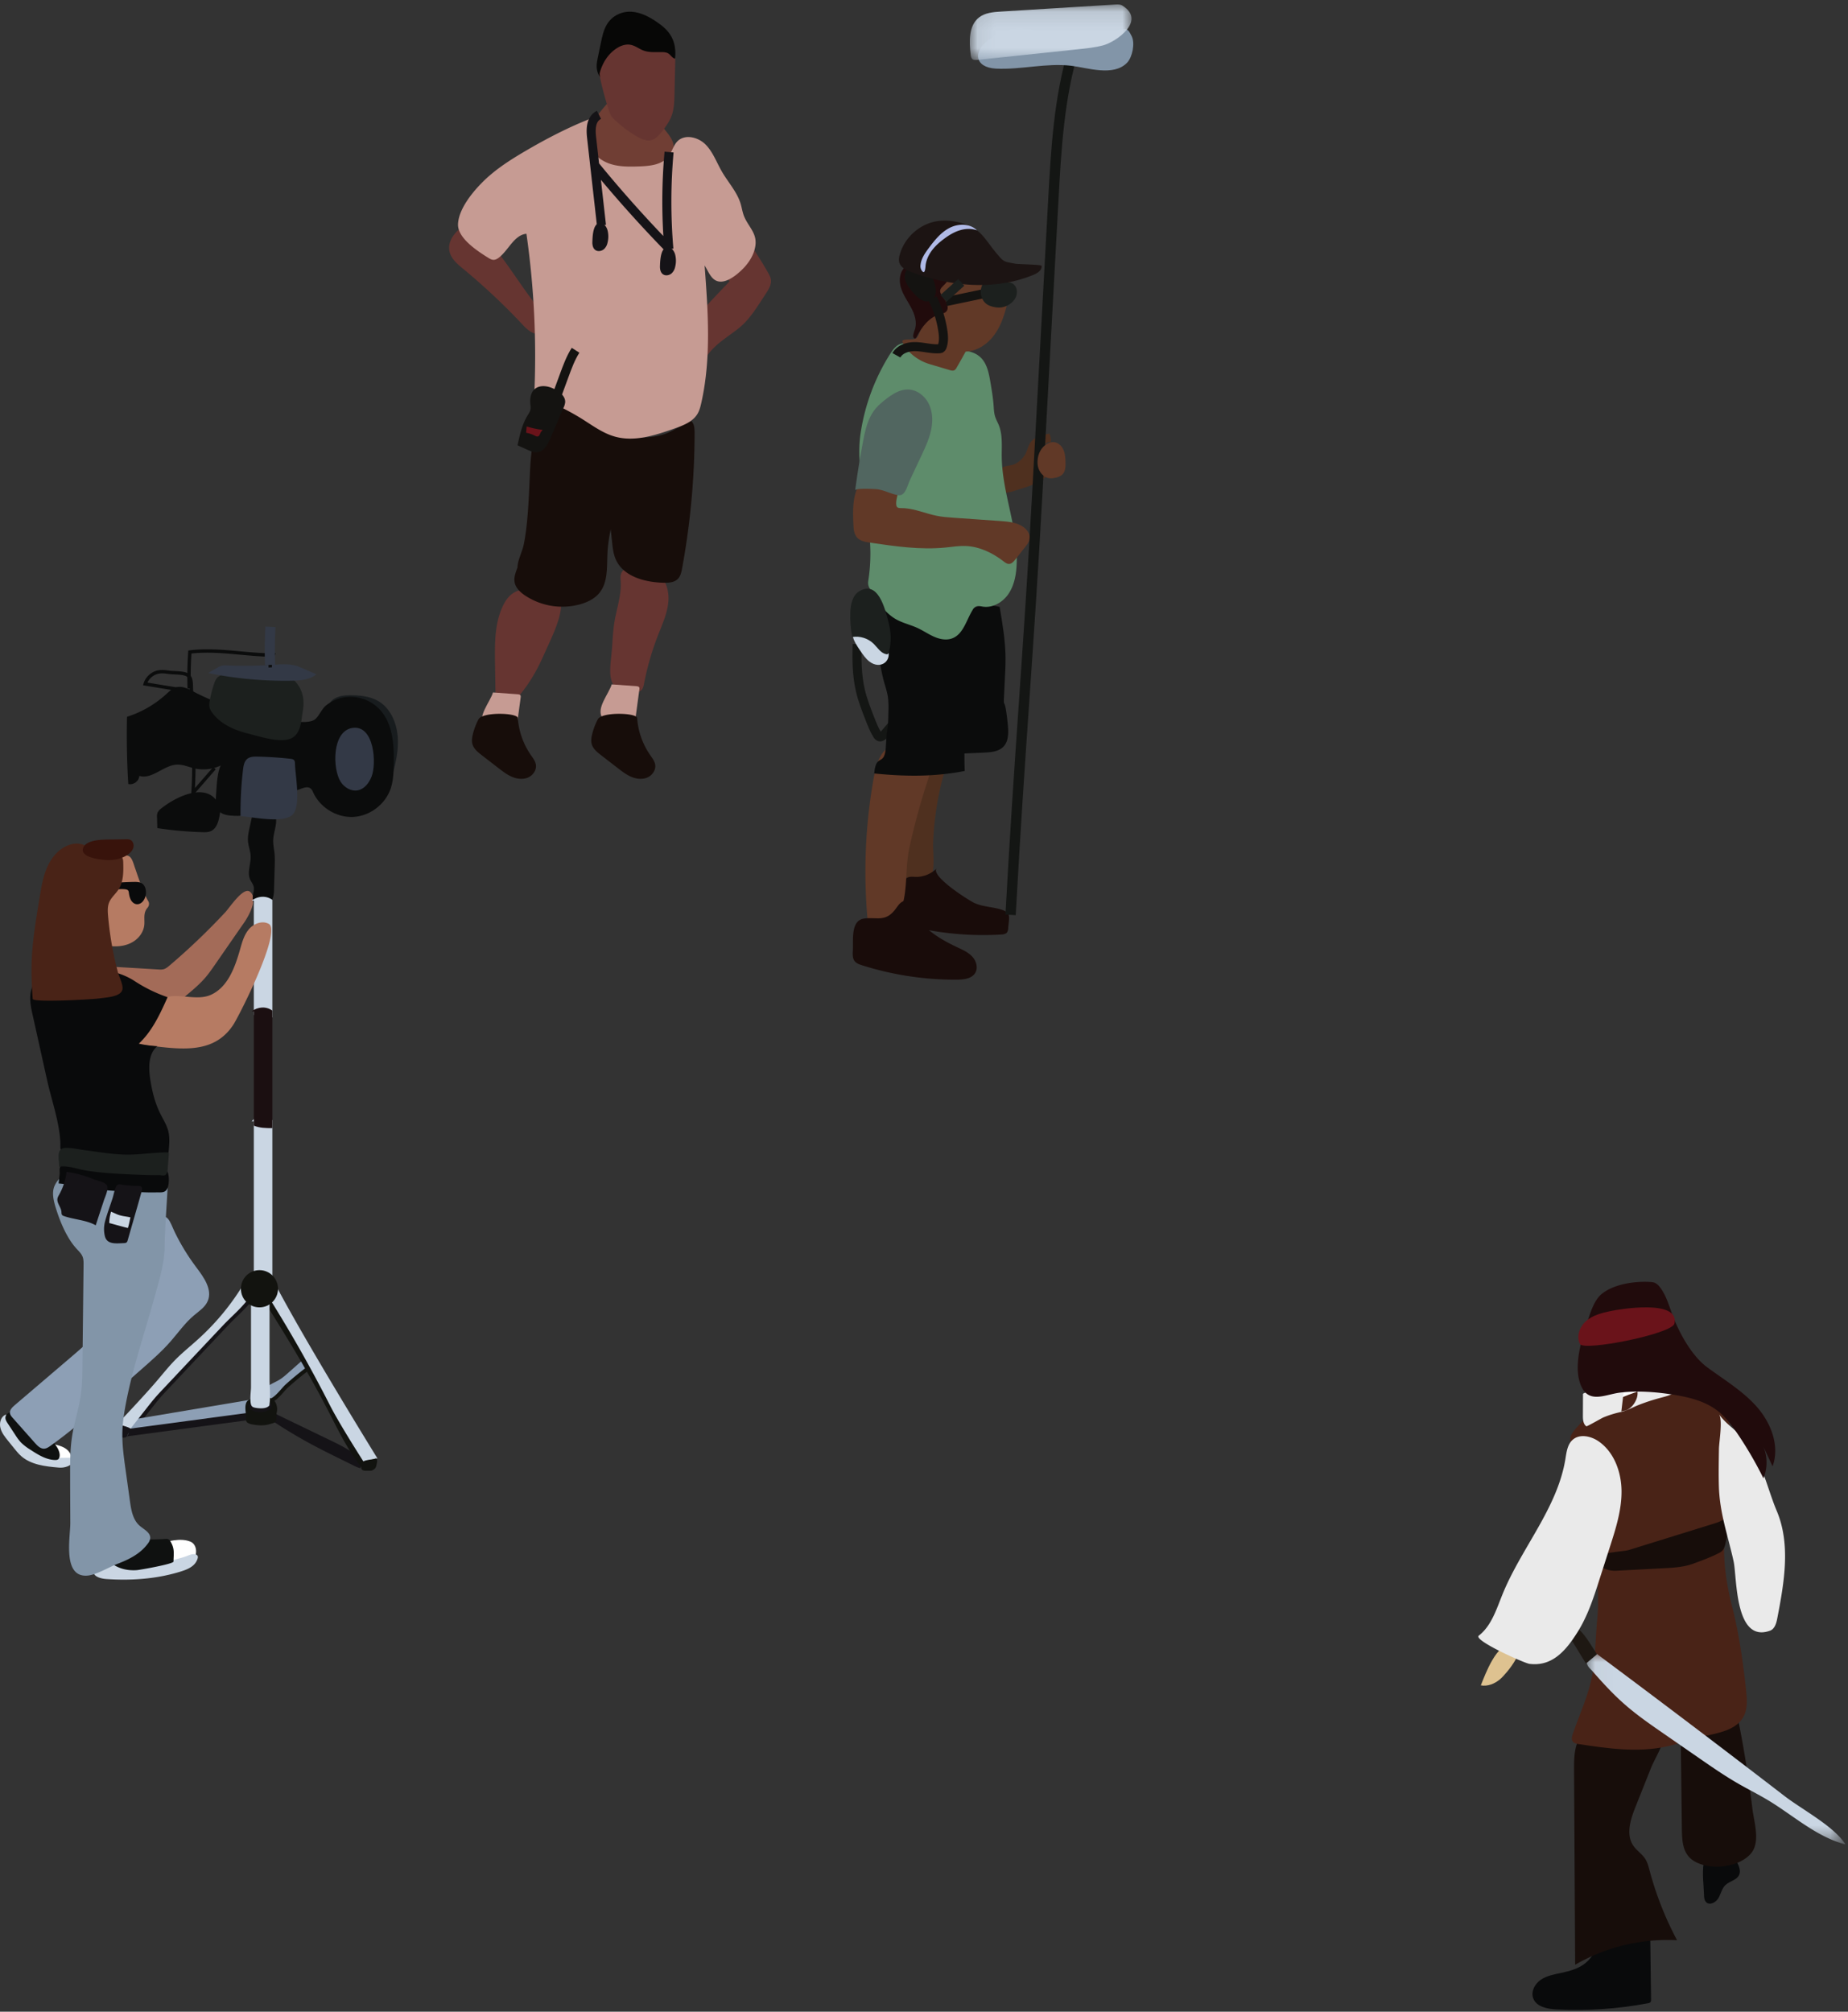 <svg xmlns="http://www.w3.org/2000/svg" xmlns:xlink="http://www.w3.org/1999/xlink" width="102" height="111" viewBox="0 0 102 111">
    <rect x="0" y="0" width="102" height="111" fill="#333333" stroke="none"/>
    <defs>
        <path id="a" d="M.076.095h8.925v3.067H.076z"/>
        <path id="c" d="M.026.022h14.299v10.533H.025z"/>
    </defs>
    <g fill="none" fill-rule="evenodd">
        <path fill="#A36B58" d="M9.361 53.272c-.105.088-.215.18-.349.211a.88.88 0 0 1-.254.01l-2.538-.151c.693 1.114 1.877 1.808 3.014 2.459l1.046-.875c.379-.317.76-.636 1.079-1.014.176-.208.333-.434.489-.658.54-.781 1.082-1.562 1.623-2.342.24-.346.811-1.327.322-1.711-.36-.283-1.117.876-1.36 1.137a36.835 36.835 0 0 1-3.072 2.934"/>
        <path fill="#151317" d="M10.045 75.83l-.795.844c-.123.13-.246.261-.365.396-.174.2-.337.406-.5.614l-.9 1.144c-.065.082-.76-.223-.76-.223s1.295-1.35 2.136-2.324c.366-.422.71-.863 1.104-1.262.394-.398.835-.75 1.252-1.128a13.519 13.519 0 0 0 2.438-2.925c.054-.087.334.369.344.41.056.237-.03.318-.164.479-.363.437-.833.842-1.23 1.26-.855.904-1.707 1.81-2.56 2.715"/>
        <path fill="#12130F" d="M17.069 75.593c.027-.02.057-.045.063-.08.009-.05-.038-.091-.08-.12l-.234-.165-.77.68c-.154.136-.31.274-.484.382-.153.094-.318.165-.474.253-.178.1-.343.224-.49.366-.03.03-.062.064-.07.106-.011.056.021.111.057.156a.533.533 0 0 0 .29.192c.329.072.78-.59 1.008-.796.38-.342.775-.667 1.184-.974"/>
        <path fill="#8D9FB5" d="M16.934 75.43c.028-.02.058-.045.064-.08.008-.05-.039-.091-.08-.12l-.235-.165-.769.68c-.154.136-.31.274-.485.382-.153.094-.318.164-.474.253-.178.1-.343.224-.489.366-.03.03-.062.064-.07.106-.012.056.02.111.057.156a.533.533 0 0 0 .29.191c.328.072.78-.589 1.008-.795.38-.342.774-.667 1.183-.974"/>
        <path fill="#151317" d="M19.46 80.836l-.678-.334c-.464-.229-.928-.458-1.386-.7a27.5 27.5 0 0 1-2.584-1.551l.2-.333 3.15 1.52c.472.227.946.457 1.371.763.26.188.505.485.357.814-.15-.037-.29-.11-.43-.179M13.855 78.338l-7.117.954.342-.45 6.913-1.233z"/>
        <path fill="#8D9FB5" d="M13.855 77.934l-6.775.908-.126-.454 7.04-1.183z"/>
        <path fill="#12130F" d="M13.585 78.388c.004.016.008.03.015.043.061.121.28.16.398.178.295.049.606.06.894-.03.082-.025.256-.061.313-.13.09-.109.042-.37.07-.51a.806.806 0 0 0-.063-.544c-.165-.32-.629-.364-.95-.326-.193.022-.573.136-.657.301-.107.211-.045.518-.025.742.007.076-.012.194.005.276"/>
        <path fill="#181C1E" d="M21.631 42.863c.204-.713.376-1.453.322-2.196-.054-.743-.366-1.498-.951-1.904-.482-.334-1.083-.398-1.658-.402-.467-.004-1.033.096-1.204.56a.466.466 0 0 0-.031.212c.032.284.359.387.619.456.279.073.555.182.777.377.398.35.557.915.697 1.445.11.42.221.846.23 1.282.005.25-.023.503.014.75.2 1.31 1.027-.028 1.185-.58"/>
        <path fill="#0B0C0C" d="M18.922 38.49a2.234 2.234 0 0 1 2.023.643c.75.79.813 1.996.787 3.087-.01.43-.029.866-.163 1.274-.288.873-1.139 1.528-2.053 1.581-.915.053-1.835-.5-2.221-1.334-.038-.082-.074-.17-.143-.229-.188-.159-.465-.011-.699.069-.252.086-.524.083-.79.079l-2.07-.032c-.06-.001-.126-.004-.171-.045-.038-.034-.052-.088-.06-.14-.04-.271.029-.548.017-.824-.012-.275-.148-.583-.415-.646-.237-.057-.466.1-.681.216a2.244 2.244 0 0 1-1.553.208c-.318-.074-.627-.219-.954-.208-.741.025-1.377.837-2.088.622-.012.289-.33.522-.608.446a44.575 44.575 0 0 1-.07-3.706 5.825 5.825 0 0 0 2.14-1.228c.183-.165.368-.35.609-.406.311-.072.624.09.908.238a14.551 14.551 0 0 0 4.546 1.472c.522.079 1.692.38 2.145.084.234-.153.39-.59.639-.786.27-.214.588-.367.925-.435"/>
        <path fill="#333946" d="M20.506 42.859c-.137.341-.388.672-.747.747-.366.077-.746-.147-.951-.46-.464-.71-.497-2.832.664-2.984 1.19-.155 1.322 1.978 1.034 2.697"/>
        <path fill="#1C201E" d="M15.827 37.223c-.53-.328-1.196-.302-1.818-.265-.568.034-1.144.07-1.684.251a.792.792 0 0 0-.34.191.84.84 0 0 0-.158.304c-.108.31-.191.627-.248.95a.947.947 0 0 0-.008.4.84.84 0 0 0 .152.285c.485.647 1.253.959 2.012 1.149.612.153 1.756.534 2.352.246.53-.257.54-.991.626-1.496.142-.843-.106-1.532-.886-2.015"/>
        <path fill="#333946" d="M17.468 37.206c-.379.309-.904.347-1.392.355a21.272 21.272 0 0 1-4.59-.425l.518-.297c.07-.04.142-.081.22-.104.111-.032.229-.024.344-.018.931.05 1.863.008 2.792-.052.347-.022.638-.02.991.07.123.031 1.11.477 1.117.47"/>
        <path fill="#0B0C0C" d="M12.11 42.423c-.113.36-.139.74-.163 1.117l-.03.447c-.016.241-.026.503.111.701.188.273.566.313.896.327.272.012.584.008.762-.198.102-.118.137-.279.164-.432.069-.391.113-.787.13-1.184.02-.4.005-.824-.206-1.163-.578-.925-1.406-.444-1.665.385M10.539 44.021l1.37-1.576-.14-.122-1.009 1.16c.03-.554.04-1.114.028-1.669l-.186.004c.014.641 0 1.289-.044 1.927l-.02.276z"/>
        <path fill="#0B0C0C" d="M8.901 44.608a.623.623 0 0 0-.207.24.645.645 0 0 0-.027.255l.016.59c.822.125 1.65.2 2.481.224.165.005.336.007.485-.063.317-.147.416-.543.478-.888.028-.156.055-.322-.003-.47-.579-1.472-2.43-.53-3.223.112M10.351 37.997l.186-.007c-.022-.64-.012-1.29.03-1.93.89-.1 1.803-.016 2.686.065.545.05 1.107.102 1.665.111a1.376 1.376 0 0 0-.093.597l.186-.013a1.205 1.205 0 0 1 .133-.632l.072-.137h-.154c-.596-.002-1.204-.058-1.793-.112-.918-.084-1.868-.172-2.8-.055l-.076.01-.005.076c-.048.672-.06 1.354-.037 2.027"/>
        <path fill="#333946" d="M14.626 36.697l.557-.019a25.075 25.075 0 0 1 .02-2.076l-.557-.029a25.56 25.56 0 0 0-.02 2.124"/>
        <path fill="#0B0C0C" d="M9.332 37.191c-.19-.026-.386-.054-.57-.02a.872.872 0 0 0-.622.493l2.332.383-.005-.151c-.004-.217-.01-.44-.147-.555-.122-.102-.461-.118-.71-.13a3.366 3.366 0 0 1-.278-.02zm-1.438.622l.03-.102c.109-.363.432-.654.804-.723.215-.04.435-.009.63.018.067.01.16.014.262.019.304.015.65.03.82.173.202.169.208.448.213.694.002.091.004.177.015.253l.019.127-2.793-.459z"/>
        <path fill="#151317" d="M13.727 77.584c0-.185.283-.334.633-.334.35 0 .633.15.633.334 0 .184-.284.334-.633.334-.35 0-.633-.15-.633-.334"/>
        <path fill="#0B0C0C" d="M15.078 46.421c.003.23.053.458.075.687.022.232.015.465.008.697l-.036 1.251a1.944 1.944 0 0 1-.044.427.995.995 0 0 1-.867.728.984.984 0 0 1-.258-.785c.02-.163.081-.327.049-.488-.03-.153-.14-.277-.202-.42-.172-.401.053-.857.031-1.292-.013-.268-.12-.524-.145-.79-.025-.272.036-.543.096-.808.158-.69.25-1.648 1.156-.97.595.443.125 1.16.137 1.763"/>
        <path fill="#333946" d="M16.28 42.137c0-.066-.004-.14-.047-.191-.048-.057-.13-.07-.203-.078a20.429 20.429 0 0 0-1.82-.12c-.196-.004-.411.001-.563.126-.165.136-.205.369-.231.58-.103.855-.15 1.717-.14 2.577.64.042 2.325.417 2.855-.064.508-.462.162-2.2.15-2.83"/>
        <path fill="#CAD6E3" d="M15.033 49.654v6.484c-.352 0-.7-.002-1.023-.14V49.7c-.039 0-.078-.004-.117-.008.342-.253.797-.291 1.14-.038M15.033 61.81v9.3c-.352 0-.7-.003-1.023-.2v-9.035a.854.854 0 0 1-.117-.01c.342-.365.797-.419 1.14-.055"/>
        <path fill="#1B0F11" d="M15.033 55.765v6.483c-.352 0-.7-.002-1.023-.14V55.81c-.039 0-.078-.004-.117-.008.342-.253.797-.291 1.14-.037"/>
        <path fill="#12130F" d="M20.278 80.393c-2.002-3.015-3.882-6.358-5.545-9.574-.251-.043-.508-.035-.74.07 1.45 2.233 2.956 4.677 4.17 7.047.558 1.09 1.098 2.206 1.885 3.144.137-.25.093-.437.23-.687"/>
        <path fill="#CAD6E3" d="M20.832 80.47s-4.129-6.675-5.754-9.836c-.245-.042-.544.017-.77.12a76.627 76.627 0 0 1 3.906 6.793c.546 1.072 1.843 3.09 1.843 3.09l.775-.167zM9.766 75.83l-.795.844c-.123.13-.246.261-.365.396-.174.2-.337.406-.5.614l-.9 1.144c-.065.082-.135.391-.237.428-.078.03-.524-.65-.524-.65s1.296-1.352 2.138-2.325c.365-.422.709-.863 1.103-1.262.394-.398.835-.75 1.252-1.128a13.533 13.533 0 0 0 2.439-2.925c.053-.087.333.369.343.41.057.237-.03.318-.164.479-.363.437-.833.842-1.23 1.26-.854.904-1.707 1.81-2.56 2.715"/>
        <path fill="#12130F" d="M20.78 80.834a.38.38 0 0 1-.08.19.425.425 0 0 1-.077.062.388.388 0 0 1-.095.053.384.384 0 0 1-.117.012h-.21c-.077 0-.163-.003-.216-.058-.053-.054-.056-.141-.035-.214.022-.072.063-.137.09-.208.005-.013.01-.026.02-.035a.076.076 0 0 1 .022-.013c.172-.074.36-.081.542-.117.101-.02.142-.066.18.025.03.075-.008.226-.023.303"/>
        <path fill="#CAD6E3" d="M14.877 71.518v4.601c0 .429.06.906 0 1.332-.014.097.013.095-.078.162-.176.13-.539.102-.736.058a.34.34 0 0 1-.136-.056c-.185-.141-.072-.862-.072-1.058v-1.833-3.164c-.04 0-.078-.003-.117-.006.342-.239.797-.274 1.14-.036"/>
        <path fill="#151317" d="M6.476 67.014c-.04.002-.088.007-.11.042a.125.125 0 0 0-.012.063l-.018.702c-.004.162-.008.326.028.485a.667.667 0 0 0 .246.406c.155.11.359.121.55.12.079 0 .16-.002.233-.034.11-.048.181-.156.229-.266.102-.234.122-.49.121-.743 0-.19.028-.456-.045-.638-.076-.19-.226-.176-.408-.17l-.814.033"/>
        <path fill="#12130F" d="M13.297 71.11c0-.567.458-1.027 1.023-1.027.566 0 1.024.46 1.024 1.027 0 .568-.458 1.027-1.024 1.027-.565 0-1.023-.46-1.023-1.027"/>
        <path fill="#151317" d="M6.5 78.58c-.01-.003-.021-.006-.03-.003-.013.004-.02.017-.025.028-.08.175-.142.358-.184.546.149.09.317.15.49.17.083.01.175.01.236-.046a.29.29 0 0 0 .067-.11c.065-.163.29-.235.152-.337-.142-.106-.54-.19-.706-.247"/>
        <path fill="#CAD6E3" d="M1.584 79.535C1.115 79.132.817 78.567.4 78.11c-.018-.02-.037-.04-.063-.046-.03-.007-.062.008-.088.024-.226.142-.292.457-.223.715.068.259.24.475.408.683l.342.424c.121.15.242.3.386.428.554.491 1.346.577 2.083.64.678.059 1.225-.525.352-.736-.74-.179-1.394-.175-2.013-.707"/>
        <path fill="#FFF" d="M3.236 80.441l.708-.008c-.017-.222-.173-.414-.363-.53-.19-.115-.41-.167-.625-.217a.544.544 0 0 0 .19.75"/>
        <path fill="#0F1110" d="M3.291 80.353c-.01.064-.031.13-.083.169-.047.034-.11.038-.168.037-.496-.012-.94-.292-1.356-.563a2.874 2.874 0 0 1-.53-.407 2.885 2.885 0 0 1-.307-.41l-.428-.65c-.062-.095-.127-.199-.12-.312.009-.163.165-.282.324-.317.417-.09.797.242 1.095.548.426.437 1.644 1.234 1.573 1.905"/>
        <path fill="#8D9FB5" d="M10.827 69.917c.418.554.913 1.238.637 1.875-.149.343-.484.556-.769.796-.485.41-.853.94-1.271 1.418-.486.557-1.044 1.045-1.598 1.532l-1.95 1.71c-1.003.88-2.008 1.76-3.095 2.532-.103.073-.214.148-.34.155-.204.01-.37-.156-.506-.309L.698 78.232c-.064-.072-.131-.15-.148-.245-.031-.18.12-.333.259-.45l3.113-2.657c.435-.371.872-.743 1.263-1.162.646-.693 1.158-1.5 1.62-2.33.35-.63.674-1.276.97-1.933.258-.573.444-1.646.875-2.089.589-.606.745.103.993.614.33.682.728 1.332 1.184 1.937"/>
        <path fill="#FFF" d="M10.511 85.064c.369.153.401.712.15 1.023-.25.31-.665.428-1.056.506-1.098.22-2.23.267-3.342.14-.165-.018-.335-.043-.478-.128-.144-.084-.255-.245-.233-.41.037-.282.385-.382.665-.42.845-.116 1.66-.278 2.469-.553.528-.18 1.282-.383 1.825-.158"/>
        <path fill="#CAD6E3" d="M10.724 86.314c-.189.203-.47.311-.74.396-1.31.41-2.725.513-4.11.417-.314-.021-.714-.133-.717-.41-.002-.152.135-.283.293-.342.158-.058.335-.06.506-.06.575 0 1.15.05 1.725.033a4.89 4.89 0 0 0 .85-.09c.278-.056.55-.043.822-.118l.544-.152c.139-.038.278-.077.413-.129.148-.057.304-.13.46-.098.058.012.117.043.14.098.019.045.01.096-.005.142a.804.804 0 0 1-.18.313"/>
        <path fill="#0F1110" d="M9.096 84.914c.066-.006.136-.012.197.019.078.04.127.131.17.218.183.362.117.625.113 1.012 0 .132-1.834.458-2.025.473-.51.037-1.046-.076-1.458-.432-.033-.028-.069-.072-.054-.116a.111.111 0 0 1 .037-.047c.4-.347.822-.838 1.317-.984.526-.154 1.163-.093 1.703-.143"/>
        <path fill="#8295A8" d="M4.24 68.918c.121.13.253.257.318.423.057.146.056.308.054.466l-.062 5.52c-.006.56-.013 1.12-.094 1.673-.108.737-.347 1.45-.467 2.184-.123.753-.12 1.52-.118 2.283 0 .855.007 1.71.01 2.564.003.777-.454 3.037.96 2.905.486-.045 1.193-.475 1.662-.655.627-.24 1.243-.549 1.652-1.103a.604.604 0 0 0 .136-.3c.023-.316-.346-.486-.584-.693-.375-.326-.467-.864-.535-1.357L6.93 81.09c-.097-.692-.194-1.388-.175-2.087.014-.52.093-1.035.19-1.546.375-1.975 1.03-3.88 1.565-5.813.257-.929.567-1.901.579-2.863.014-1.081.108-2.168.162-3.249-.924.08-1.86.02-2.768-.176-.382-.083-.764-.19-1.155-.209-.34-.016-.69.033-1.014-.072-.198-.064-.378-.184-.584-.216-.356-.054-.687.398-.768.717-.097.38.038.829.154 1.189.233.727.596 1.586 1.124 2.153"/>
        <path fill="#B67B63" d="M14.451 50.896a.699.699 0 0 1 .38.078c.743.398-1.615 5.046-1.945 5.555-1.142 1.765-3.146 1.327-5.08 1.114-.158-.017-.362-.086-.356-.247.004-.073.055-.134.103-.19.422-.49.843-1.76 1.36-2.068.75-.446 1.872.135 2.722-.244.946-.422 1.34-1.534 1.623-2.534.11-.39.225-.793.49-1.098.177-.203.441-.348.703-.366"/>
        <path fill="#090A0B" d="M7.435 54.136c.566.37 1.177.668 1.815.887-.414.923-.847 1.873-1.587 2.561a5.52 5.52 0 0 0 1.021.141c-.49.406-.491 1.151-.398 1.782.099.665.257 1.329.556 1.93.159.32.357.625.445.97.09.357.057.732.023 1.098-.008.09-.019.186-.074.257a.459.459 0 0 1-.202.128 5.483 5.483 0 0 1-1.07.307c-1.209.216-2.443.013-3.612-.315-.24-.068-.643-.114-.845-.26-.233-.169-.16-.307-.177-.614-.065-1.153-.48-2.286-.73-3.409l-.79-3.558c-.076-.34-.152-.683-.142-1.031.01-.348.117-.706.36-.954.313-.318.786-.401 1.228-.45 1.442-.161 2.927-.287 4.179.53"/>
        <path fill="#B67B63" d="M8.182 49.722c.074.12.047.269-.046.375a.644.644 0 0 0-.122.21c-.082.232-.024.49-.05.735-.04.382-.292.724-.62.923-.327.2-.721.268-1.104.249a.352.352 0 0 1-.173-.041c-.06-.038-.093-.106-.123-.17-.32-.692-.622-1.424-.59-2.185.014-.335.094-.665.192-.986.096-.314.214-.627.412-.888.199-.261.601-.64.929-.725.38-.097.458.386.576.703.057.152.43 1.328.72 1.8"/>
        <path fill="#090A0B" d="M8.024 49.464c-.048.17-.148.323-.295.392a.382.382 0 0 1-.122.036c-.174.02-.334-.116-.403-.277-.19-.441.069-.555-.522-.557-.11 0-1.13.1-1.145.072a.381.381 0 0 1-.002-.328 15.846 15.846 0 0 1 1.883-.14c.272-.003.477.034.587.294a.796.796 0 0 1 .019.508M3.236 65.298c.518.043 1.01.158 1.515.241.95.157 1.94.198 2.923.237.303.013.606.025.91.017.31-.008.523.048.653-.218.096-.199.1-.572.052-.784-.077-.337-.197-.254-.551-.235-.632.034-1.262.115-1.897.104-.732-.014-1.441-.147-2.156-.244-.242-.033-1.215-.223-1.34-.071-.088.108-.042.322-.054.443l-.055.51"/>
        <path fill="#1C201E" d="M3.265 64.346v.035c.448-.096 1.04.136 1.489.207.996.157 2.034.197 3.064.237.317.012.635.024.953.016.142-.003.315.08.414-.066a.55.55 0 0 0 .069-.268l.065-.802c.003-.037.003-.08-.025-.103-.02-.017-.05-.018-.076-.018-.757.003-1.51.137-2.273.124-.767-.014-1.51-.147-2.26-.244-.341-.044-.687-.13-1.032-.127-.57.004-.395.546-.388 1.009"/>
        <path fill="#151317" d="M6.839 68.592c.05-.002.105-.006.144-.038.038-.03.054-.081.067-.129l.46-1.599c.088-.305.176-.61.259-.916.025-.093.102-.287.064-.381-.05-.126-.238-.083-.377-.092a12.163 12.163 0 0 1-.635-.056c-.189-.021-.307-.095-.398.068-.107.193-.146.472-.215.683-.134.412-.29.822-.403 1.24a1.662 1.662 0 0 0-.014.846c.125.465.624.39 1.048.374"/>
        <path fill="#CAD6E3" d="M6.462 67.003c-.11-.05-.221-.098-.332-.147a2.231 2.231 0 0 0-.098.63c0-.008.946.263 1.028.27a2.82 2.82 0 0 0 .074-.282l.065-.303c-.25-.06-.491-.063-.737-.168"/>
        <path fill="#151317" d="M5.732 66.244c-.15.455-.3.91-.448 1.365-.533-.298-1.176-.308-1.753-.51a.22.22 0 0 1-.103-.06c-.038-.048-.032-.116-.037-.177-.022-.262-.273-.489-.216-.745.015-.07.053-.134.089-.197a3.36 3.36 0 0 0 .409-1.259 5.847 5.847 0 0 1 1.478.402c.18.075.627.155.74.326.13.197-.094.658-.16.855"/>
        <path fill="#492317" d="M5.965 50.534c-.021-.247-.036-.504.056-.734.112-.279.363-.475.525-.728.274-.428.27-.973.256-1.482-.003-.105-.01-.22-.08-.297a.374.374 0 0 0-.187-.098c-.382-.101-.802-.01-1.171-.152-.293-.11-.522-.356-.82-.451a1.14 1.14 0 0 0-.667.011c-.558.166-.986.639-1.236 1.167s-.349 1.113-.444 1.69l-.032.194c-.2 1.209-.401 2.422-.425 3.647-.011.605.02 1.21.066 1.814.017.218 3.349.024 3.669-.024.386-.058 1.273-.079 1.289-.556.009-.262-.19-.639-.258-.897a18.06 18.06 0 0 1-.541-3.104"/>
        <path fill="#38130B" d="M6.08 46.322l.876-.014a.572.572 0 0 1 .224.026c.159.065.226.27.181.435-.045.166-.175.296-.317.392-.319.217-.713.305-1.098.295-.338-.01-1.507-.123-1.367-.635.14-.509 1.116-.493 1.502-.499"/>
        <path fill="#663531" d="M33.792 35.606c.028-.451.056-.903.132-1.349.124-.714.374-1.418.337-2.143-.01-.174-.033-.359.045-.515.149-.298.558-.32.89-.299.297.019.602.04.871.167.597.278.868 1.011.827 1.67-.04.66-.325 1.276-.566 1.892a15.392 15.392 0 0 0-.782 2.699c-.024.122-.05.251-.134.341-.104.11-.27.133-.42.138-1.73.053-1.278-1.321-1.2-2.601"/>
        <path fill="#C69B93" d="M33.762 37.763l1.37.099c.054.004.117.012.146.058.022.035.018.08.012.122l-.22 1.631c-.046.341-1.607.23-1.818-.06-.376-.516.36-1.337.51-1.85"/>
        <path fill="#170D0A" d="M32.996 39.69c-.138.261-.244.54-.313.826-.043.178-.072.365-.023.541.072.262.3.446.514.611l.932.72c.236.182.475.366.749.48.274.114.593.152.867.037.274-.115.483-.408.442-.703-.029-.204-.163-.374-.28-.543a4.092 4.092 0 0 1-.717-2.04c-.02-.29-1.946-.354-2.171.071"/>
        <path fill="#663531" d="M27.323 36.695l.026 1.544c0 .074.005.156.056.21.044.046.11.06.172.07l.527.095a.57.57 0 0 0 .271.004.55.55 0 0 0 .232-.18c.606-.693 1.06-1.502 1.428-2.342.324-.743.884-1.808.931-2.623.03-.507-.323-.515-.782-.67-.326-.112-.666-.234-1.011-.264-.665-.057-1.091.25-1.387.837-.51 1.016-.476 2.213-.463 3.319"/>
        <path fill="#070706" d="M32.933 3.644c0-.16.032-.317.064-.472l.163-.784c.074-.359.152-.727.33-1.028.297-.505.839-.74 1.35-.713.512.026.999.278 1.443.586.299.207.592.45.78.798.307.567.27 1.353-.035 1.922-.306.568-.845.919-1.401.998-.72.102-2.694-.025-2.694-1.307"/>
        <path fill="#703E34" d="M33.863 5.323l.017-.02a3.92 3.92 0 0 0 1.763.249c.063-.006.129-.013.188.01.137.055.164.233.184.38.121.89 1.171 1.47 1.165 2.152-.006.766-1.001 1.43-1.643 1.587-1.038.253-3.02-.163-3.297-1.394-.22-.977 1.016-2.278 1.623-2.964"/>
        <path fill="#663531" d="M37.485 19.125c-.083.193-.152.422-.05.606.103.183.45.186.475-.023.027.285.413.404.674.289.261-.116.43-.368.614-.587.474-.56 1.096-.9 1.645-1.356.581-.482 1.037-1.26 1.45-1.887.142-.218.286-.461.258-.72-.017-.156-.097-.298-.176-.435a25.183 25.183 0 0 0-1.544-2.358 6.031 6.031 0 0 0-1.549 1.371l.985 1.502c-1.056 1.12-2.163 2.158-2.782 3.598M29.701 16.973c.17.21.35.427.417.69.069.262-.01.585-.251.708-.344.174-.724-.138-.988-.42a35.545 35.545 0 0 0-3.32-3.122c-.316-.26-.656-.547-.747-.947-.138-.608.362-1.178.894-1.501.07-.042.148-.084.228-.07.065.01.118.055.167.098 1.497 1.332 2.36 3.02 3.6 4.564"/>
        <path fill="#170D0A" d="M36.87 23.878c.443-.188.842-.473 1.292-.646.166.172.177.437.177.677a41.737 41.737 0 0 1-.69 7.45c-.038.208-.084.429-.232.58-.197.204-.512.223-.794.216-1.035-.026-2.223-.343-2.638-1.294-.127-.29-.165-.609-.198-.924-.16-1.535-.472-3.483-.12-5.003.125-.541.399-.724.938-.76.788-.05 1.51.024 2.264-.296"/>
        <path fill="#170D0A" d="M28.563 31.31c-.096.262-.209.537-.16.812.056.32.318.562.587.742a3.72 3.72 0 0 0 3.047.475c.402-.115.797-.31 1.058-.638.462-.58.398-1.4.432-2.142.072-1.59.692-3.095 1.22-4.596.272-.775.52-1.635.22-2.4-.171-.435-.504-.785-.827-1.122l-1.175-1.223c-.111-.116-.23-.236-.383-.28-.151-.045-.312-.009-.465.028-.594.14-1.224.309-1.63.765-.874.983-1.161 2.83-1.225 4.115-.046.942-.074 1.887-.162 2.826-.043.458-.1.914-.19 1.365-.075.385-.347.893-.347 1.272"/>
        <path fill="#C69B93" d="M32.537 7.98c.153.525.637.901 1.156 1.067.52.166 1.077.154 1.621.134.576-.023 1.227-.09 1.58-.549.201-.261.27-.614.506-.845.415-.404 1.144-.219 1.55.194.406.413.603.983.894 1.485.346.598.84 1.123 1.038 1.785.07.237.102.487.2.714.254.583.711.91.61 1.602-.087.58-.451 1.07-.882 1.449-.277.245-.735.583-1.134.516-.417-.07-.567-.54-.785-.887.188 2.531.373 5.107-.182 7.583-.047.21-.101.422-.211.607-.26.435-.774.633-1.25.802-1.07.378-2.223.76-3.314.452-.651-.183-1.21-.596-1.783-.957a12.582 12.582 0 0 0-2.666-1.264 47.423 47.423 0 0 0-.429-8.97c-.676.07-.974.884-1.507 1.307-.089.07-.193.132-.306.132-.106 0-.203-.056-.293-.112-.611-.379-1.701-1.093-1.67-1.859.037-.86.846-1.824 1.424-2.387.714-.694 1.568-1.224 2.428-1.724 1.214-.706 2.561-1.391 3.865-1.86.082.195-.065.331-.19.499-.24.321-.388.677-.27 1.086"/>
        <path fill="#151317" d="M32.696 13.34c-.008.19.037.424.242.496.136.047.298-.001.402-.092a.66.66 0 0 0 .189-.338 1.38 1.38 0 0 0 .008-.683c-.052-.216-.26-.536-.558-.374-.259.143-.274.757-.283.99M36.427 14.676c-.008.192.037.425.242.497.136.048.299 0 .402-.091a.66.66 0 0 0 .19-.339c.06-.224.062-.459.008-.683-.052-.216-.262-.536-.558-.373-.26.142-.275.756-.284.99"/>
        <path stroke="#151317" stroke-width=".5" d="M36.918 13.74c-.153-1.78-.149-3.57.011-5.349M33.198 12.432l-.546-4.852c-.051-.454-.046-1.012.408-1.244M36.903 13.683a69.665 69.665 0 0 1-4.027-4.504"/>
        <path fill="#663531" d="M36.48 2.874c-.307-.002-.602.024-.887-.061-.388-.116-.616-.415-1.075-.344a1.211 1.211 0 0 0-.43.166c-.512.306-.843.84-.988 1.401-.05.193.51 2.249.665 2.41.39.404.837.758 1.326 1.047.579.342.936.397 1.378-.152.239-.296.472-.603.601-.956.138-.378.149-.786.158-1.185l.045-1.962c-.162-.02-.244-.196-.38-.284-.118-.076-.27-.08-.414-.08"/>
        <path fill="#C69B93" d="M27.21 38.208l1.37.1c.054.004.117.012.146.058.022.035.018.08.012.122l-.22 1.631c-.046.341-1.607.23-1.818-.06-.376-.516.36-1.337.51-1.85"/>
        <path fill="#170D0A" d="M26.411 39.69c-.138.261-.243.54-.313.826-.043.178-.072.365-.023.541.073.262.3.446.514.611l.932.72c.236.182.475.366.75.48.274.114.592.152.866.037.274-.115.483-.408.442-.703-.029-.204-.163-.374-.28-.543a4.094 4.094 0 0 1-.717-2.04c-.02-.29-1.945-.354-2.171.071"/>
        <path fill="#141311" d="M29.273 22.303c.008.09.022.182.008.272-.021.135-.102.251-.173.368-.296.492-.422 1.066-.543 1.628l.579.26c.152.07.311.14.478.13.383-.022.608-.43.76-.783l.722-1.68a.912.912 0 0 0 .091-.307c.01-.18-.093-.354-.23-.473-.718-.627-1.803-.615-1.692.585"/>
        <path fill="#6A131A" d="M29.939 23.717a4.691 4.691 0 0 1-.87-.186l-.03.348c.164.027.323.08.47.155.058.03.122.064.184.045.124-.039.114-.24.226-.306"/>
        <path stroke="#141311" stroke-width=".5" d="M30.715 21.878l.43-1.17c.175-.476.351-.955.623-1.381"/>
        <path stroke="#141614" stroke-width=".5" d="M47.311 35.54c-.026.856-.017 1.722.177 2.557.128.55.336 1.079.543 1.605.115.292.23.586.399.852.318.504.804-.992 1.28-.633"/>
        <path fill="#4F301F" d="M52.052 42.863c.034-.125.068-.262.02-.383-.058-.145-.216-.22-.363-.271a3.256 3.256 0 0 0-.664-.154c-.077-.01-.16-.015-.227.025a.36.36 0 0 0-.118.146c-.585 1.08-.708 2.344-.819 3.568l-.093 1.029c-.033.369-.067.746.024 1.105.09.36.33.703.682.815 1.336.424.984-1.531 1.008-2.201.045-1.242.229-2.479.55-3.679"/>
        <path fill="#190C0A" d="M51.688 47.927c-.305.301-.735.47-1.162.457-.16-.005-.333-.03-.467.056-.116.076-.17.217-.205.352-.152.576-.101 1.184-.049 1.777.014.15.034.315.146.416a.59.59 0 0 0 .26.113c1.644.409 3.349.567 5.039.468.124-.007.265-.025.337-.126a.433.433 0 0 0 .06-.224c.047-.642.187-.854-.404-1.034-.481-.147-.966-.142-1.445-.35-.29-.125-2.413-1.467-2.11-1.905"/>
        <path fill="#613927" d="M50.198 46.748a38.65 38.65 0 0 1 1.587-5.332 6.956 6.956 0 0 0-1.554-.354c-.411-.045-.851-.045-1.206.19-.508.339-.688 1.049-.804 1.694a29.286 29.286 0 0 0-.34 7.738c.014.165.04.35.162.445.162.126.382.019.55-.097.494-.341 1.158-.742 1.293-1.397.188-.919.102-1.936.312-2.887"/>
        <path fill="#0B0C0C" d="M54.282 33.4c.299-.039.6.023.894.086.155.92.312 1.845.324 2.778.006.479-.026.957-.049 1.436-.095 1.976-.04.228.166 2.196.048.458.082.984-.24 1.31-.268.272-.687.304-1.066.32l-1.62.069c-.43-3.063-.618-2.427-.561-5.52.021-1.181.867-2.51 2.152-2.675"/>
        <path fill="#0B0C0C" d="M53.524 38.312c.033 1.298.066.733-.05 2.026-.064.731-.176-.407-.219.325a23.144 23.144 0 0 0-.007 1.877c-1.71.332-3.304.306-4.996.138.103-1.17.58-.32.644-1.499.07-1.273.117-.681.14-1.956a4.65 4.65 0 0 0-.029-.764c-.041-.28-.132-.548-.208-.82-.239-.862-.322-1.76-.404-2.652-.025-.269-.05-.542.006-.807.115-.55.562-1.001.601-1.561.76.11 1.454.479 2.164.774.497.207 1.027.383 1.57.397.157.004.55-.111.657-.006.11.11.034.69.037.845l.094 3.683"/>
        <path fill="#190C0A" d="M47.07 52.467c-.01.2-.016.42.11.575.096.118.248.171.393.217a16.98 16.98 0 0 0 5.256.796c.373-.003.81-.053 1-.376.163-.274.06-.644-.153-.882s-.512-.375-.8-.51c-1.027-.482-2.112-1.113-2.49-2.185-.048-.134-.091-.284-.21-.36-.14-.089-.332-.036-.46.07-.127.105-.212.252-.314.382-.554.703-1.021.39-1.711.49-.748.108-.586 1.18-.62 1.783"/>
        <path fill="#4F301F" d="M56.629 24.984c.083-.182.124-.384.235-.55.223-.334.658-.438 1.053-.506.075.143.104.31.082.47-.155-.025-.308.081-.387.217-.08.137-.102.298-.123.455-.053.405.252.653.283 1.06a.263.263 0 0 1-.018.138.288.288 0 0 1-.091.095 3.816 3.816 0 0 1-1.03.518l-.632.2c-.263.084-.571.162-.799.005-.387-.265-.236-1.057.128-1.286.197-.125.486-.094.702-.205.258-.132.476-.346.597-.61"/>
        <path fill="#CAD6E3" d="M47.971 36.49c-.196-.157-.34-.368-.482-.576-.183-.267-.369-.542-.437-.858-.022-.1-.03-.209.02-.297.048-.087.144-.137.24-.165.73-.21 1.314.559 1.625 1.11.401.71-.316 1.305-.966.786"/>
        <path fill="#5E8C6B" d="M48.02 29.909a9.586 9.586 0 0 1-.083 2.053c-.015.098-.031.2-.014.297.019.111.078.21.137.306.373.613.773 1.252 1.397 1.605.373.21.801.303 1.19.483.312.144.596.342.91.48.315.138.68.211 1 .09.618-.233.78-1.012 1.13-1.573a.454.454 0 0 1 .181-.185c.114-.053.246-.013.37.006.535.086 1.08-.22 1.397-.662.316-.442.436-.997.472-1.54.137-2.039-.79-4.013-.816-6.056-.007-.599.059-1.222-.17-1.774-.06-.144-.138-.28-.187-.427-.07-.208-.077-.431-.093-.65-.033-.43-.105-.857-.177-1.283-.085-.506-.193-1.054-.578-1.392-.512-.449-1.28-.344-1.958-.387-.699-.045-1.374-.273-2.07-.345a1.01 1.01 0 0 0-.26-.002c-.298.048-.503.318-.665.573A11.319 11.319 0 0 0 47.5 23.91c-.26 1.741.283 3.483.276 5.243 0 .296.005.581.243.756"/>
        <path fill="#613927" d="M51.684 28.457c.31.065.626.087.942.11l2.606.183c.498.035 1.044.092 1.393.45.136.141.233.335.207.529-.023.165-.13.305-.234.436l-.563.713c-.09.113-.198.236-.342.239-.116.002-.215-.075-.306-.146-.604-.468-1.327-.816-2.089-.844-.368-.014-.733.046-1.1.083-1.394.14-2.797-.066-4.184-.27-.258-.038-.537-.088-.71-.282-.171-.192-.19-.472-.202-.729-.031-.728-.054-1.497.286-2.141.17-.325.791-.412 1.117-.4.153.004 1.162.18 1.138.42-.031.312-.184.67-.18.974.004.323.19.236.484.261.596.05 1.155.293 1.737.414"/>
        <path fill="#516660" d="M50.852 25.152c.211-.45.424-.904.532-1.389.108-.485.104-1.01-.11-1.46-.212-.448-.66-.802-1.155-.811-.465-.009-.883.268-1.25.556-.2.157-.395.321-.556.519-.411.503-.559 1.167-.68 1.806a48.683 48.683 0 0 0-.432 2.68c.017-.127 1.078-.071 1.194-.059.419.045.804.28 1.202.33.375.048.483-.53.63-.843l.625-1.33"/>
        <path fill="#1C201E" d="M47.428 32.624c-.379.227-.48.727-.496 1.17-.016.454.019.91.105 1.356.422-.072.875.07 1.182.37.218.213.39.514.688.576.03.007.064.01.09-.005.031-.018.045-.055.055-.089.17-.557.128-1.162-.022-1.724-.188-.706-.566-2.275-1.602-1.654"/>
        <path stroke="#141614" stroke-width=".569" d="M55.779 50.48c.495-9.056.99-14.382 1.485-23.439l.872-15.97c.154-2.813.313-5.656 1.123-8.352"/>
        <path fill="#613927" d="M58.02 24.407c.253-.062.517.112.642.342.125.23.142.501.148.762.006.23-.002.485-.158.654-.111.12-.277.173-.439.204a.998.998 0 0 1-.267.02c-.357-.03-.628-.377-.67-.733-.065-.537.2-1.116.744-1.25"/>
        <path fill="#8295A8" d="M62.216 3.453c-.748.79-2.187.285-3.088.176-1.374-.167-2.77.227-4.162.157-1.153-.058-1.352-.952-.275-1.672.294-.197.607-.375.95-.463.538-.138 1.103-.045 1.654.022 1.384.168 2.738.117 4.12.002.7-.057.77-.257 1.052.33.188.39.033 1.146-.251 1.448"/>
        <g transform="translate(53.452 .15)">
            <mask id="b" fill="#fff">
                <use xlink:href="#a"/>
            </mask>
            <path fill="#CAD6E3" d="M8.49.154C8.379.086 8.24.092 8.11.1L1.795.488C1.376.514.926.55.592.807c-.586.45-.555 1.33-.468 2.065.01.085.024.177.087.234.073.067.185.06.284.05l5.62-.594c.44-.047.884-.094 1.313-.207.72-.19 2.42-1.365 1.062-2.2" mask="url(#b)"/>
        </g>
        <path fill="#613927" d="M50.641 19.784c.213.136.444.241.674.309l1.099.326c.088.027.189.052.269.006a.348.348 0 0 0 .117-.138c.579-1 1.118-2.024 1.615-3.068-.46-.07-.845-.369-1.255-.588-.41-.22-.932-.36-1.325-.111-.507.32-.61 1.051-.934 1.52-.104.15-.196.524-.325.624-.125.097-.528.042-.705.1-.021.008-.043.017-.055.036-.017.027-.005.062.009.091.168.365.468.671.816.893"/>
        <path fill="#613927" d="M51.77 14.502c-.003-.144.18-.206.323-.222.903-.103 1.815-.13 2.722-.08.086.005.174.01.255.04.129.046.231.148.314.258.483.641.39 1.54.195 2.32-.157.632-.374 1.266-.783 1.771-.41.506-1.042.866-1.688.804a1.105 1.105 0 0 1-.55-.193c-.195-.143-.321-.36-.425-.58-.454-.958-.86-2.683-.027-3.546.272-.283.583-.532.92-.738"/>
        <path fill="#210B0C" d="M52.21 16.642c.075.162.148.361.049.51-.085.126-.255.153-.401.195-.582.164-.981.697-1.259 1.236-.022.042-.05.09-.098.094-.07.005-.102-.087-.097-.156.01-.133.072-.255.107-.383.11-.394-.034-.815-.228-1.175-.193-.36-.439-.698-.557-1.09-.119-.39-.077-.87.233-1.134.198-.169.466-.222.72-.269.242-.045.484-.09.73-.1.548-.026 1.094.116 1.643.09-.288.398-.557.827-.88 1.198-.11.128-.314.257-.277.446.033.167.24.376.315.538"/>
        <path fill="#141311" d="M49.986 15.518a.716.716 0 0 1 1.23-.702c.062.078.105.169.147.259.178.391.557 1.242-.022 1.514-.33.154-.682-.148-.92-.423-.173-.197-.348-.401-.435-.648"/>
        <path stroke="#141311" stroke-width=".5" d="M51.474 16.463c.275.551.464 1.145.56 1.755.046.29.07.591-.02.87-.014.048-.034.097-.074.125a.236.236 0 0 1-.127.032c-.417.02-.828-.102-1.246-.118-.417-.016-.887.11-1.09.477M54.687 16.122l-2.477.52"/>
        <path fill="#1C201E" d="M54.508 16.812c.101.06.217.098.337.124.119.026.243.041.37.031.331-.024.684-.235.837-.541.154-.306.068-.686-.215-.808a1.074 1.074 0 0 0-.25-.063l-.355-.06c-.33-.055-.87-.154-1.037.274-.152.393-.01.851.313 1.043"/>
        <path fill="#1C1413" d="M57.49 14.666c.035.233-.214.4-.431.491-2.127.89-4.586.652-6.75-.14-.29-.105-.613-.262-.68-.563a.812.812 0 0 1 .027-.38c.253-.971 1.13-1.747 2.122-1.878a3.276 3.276 0 0 1 1.123.067c1.231.27 1.418.908 2.125 1.742.396.467.378.425 1.032.548.135.025 1.421.044 1.432.113"/>
        <path fill="#B0BAE7" d="M51.35 13.944c.194-.302.464-.548.751-.762.264-.197.548-.372.861-.47.313-.099.66-.115.967.001-.379-.387-1.027-.388-1.509-.143-.482.245-.834.684-1.158 1.119-.207.279-.417.579-.453.925a.447.447 0 0 0 .045.28c.217.355.22-.176.24-.3.037-.231.13-.454.256-.65"/>
        <path stroke="#1C201E" stroke-width=".5" d="M53.056 15.58l-.981.884"/>
        <path fill="#DEC290" d="M81.733 92.995c.378.07.77-.09 1.063-.34.356-.302 1.64-1.84.686-1.94-.876-.093-1.511 1.695-1.749 2.28"/>
        <path fill="#090A0B" d="M94.052 104.532c.002.154.013.325.124.43.198.187.534.008.67-.228.138-.236.189-.527.384-.717.23-.224.63-.272.762-.566.101-.225-.008-.483-.117-.705-.142-.29-.321-.613-.634-.691-1.609-.401-1.207 1.574-1.19 2.477M87.513 108.313c-.378.312-.868.446-1.347.547-.387.082-.79.153-1.117.374-.328.222-.56.644-.427 1.018.169.478.777.598 1.281.624 1.691.088 3.392-.027 5.056-.341.048-.01.1-.02.133-.057.038-.042.039-.105.038-.162l-.06-4.587c-.006-.468-.032-.986-.357-1.322-.702-.726-2.043-.003-2.373.79-.443 1.061.258 2.222-.827 3.116"/>
        <path fill="#170D0A" d="M90.27 99.702c-.277.693-.54 1.526-.118 2.14.184.269.477.45.654.723.127.197.185.43.246.657.356 1.33.864 2.619 1.512 3.833a10.226 10.226 0 0 0-5.624 1.355l-.06-10.705c-.002-.451-.004-.91.113-1.345.26-.97 1.124-1.73 2.104-1.935.8-.168 2.733.038 2.796 1.118.033.568-.561 1.49-.767 2.009l-.857 2.15M95.462 92.71l-2.492.41c-.07.01-.146.026-.19.08-.044.054-.045.129-.044.198l.095 7.536c.007.531.031 1.112.38 1.511.206.236.502.375.803.458.813.224 1.989.058 2.594-.592.59-.633.207-1.746.112-2.536a63.392 63.392 0 0 0-1.258-7.065"/>
        <path fill="#FFF" d="M87.608 78.033l.032-.71a50.343 50.343 0 0 1 2.451-1.498l.296 1.103a6.948 6.948 0 0 0-2.558 1.334"/>
        <path fill="#492317" d="M95.48 84.248c.209-.085.436-.191.527-.398.064-.144.049-.31.032-.466l-.366-3.486c-.074-.7-.155-1.424-.512-2.029-.493-.836-1.457-1.313-2.42-1.407-.963-.093-1.928.153-2.835.491-1.136.424-2.248 1.022-3.01 1.967-.095.117-.186.243-.215.39-.075.375.255.692.436 1.028.338.632.15 1.405.223 2.118.044.435.187.854.33 1.268.17.5.406 1.964.866 2.206.436.23 1.882-.233 2.355-.323.476-.091 4.589-.91 4.589-1.359M96.308 92.663c.023.198.045.394.065.586.052.487.099 1.007-.123 1.443-.405.796-1.447.933-2.314 1.134-.666.154-1.307.4-1.975.545-1.58.343-3.222.104-4.822-.136-.127-.019-.27-.048-.341-.157-.075-.116-.033-.268.011-.4.359-1.058.894-2.182 1.08-3.282.176-1.033.178-2.158.283-3.209.096-.952-.063-2.007.088-2.918 2.493.075 4.694-.016 6.9-1.39-.035 1.298.097 2.296.38 3.524.365 1.33.603 2.857.768 4.26"/>
        <g transform="translate(87.534 91.215)">
            <mask id="d" fill="#fff">
                <use xlink:href="#c"/>
            </mask>
            <path fill="#CAD6E3" d="M.575.022C.552.005.129.265.086.3-.025.385.042.566.094.677c.052.11.172.209.251.3.188.216.378.43.572.64.383.418.78.821 1.205 1.195.682.6 1.43 1.117 2.177 1.634l1.978 1.368c.694.48 1.389.96 2.12 1.381.527.304 1.073.576 1.597.886 1.4.828 2.725 2.064 4.33 2.474-.618-.996-2.392-1.923-3.358-2.667A811.695 811.695 0 0 0 .575.022" mask="url(#d)"/>
        </g>
        <path fill="#1E1813" d="M87.538 91.786c-.271-.416-.69-1.139-.961-1.555-.057-.088-.117-.187-.099-.29.025-.141.191-.22.332-.198.14.021.26.112.372.201.34.27.93 1.32.968 1.332"/>
        <path fill="#170D0A" d="M89.907 85.524l4.669-1.448c.287-.087.444-.147.69-.335.138.154.124.388.101.595a6.193 6.193 0 0 1-.14.878c-.033.128-.077.259-.169.353-.07.073-.164.118-.255.163-.443.22-.894.383-1.347.55-.52.19-1.082.222-1.635.251l-2.64.14c-.376.02-1.199-.189-.9-.767.131-.257 1.335-.29 1.626-.38"/>
        <path fill="#EAEAEA" d="M95.162 84.036c-.149-.64-.265-1.289-.288-2.005-.021-.692-.007-1.384.003-2.076.005-.4.221-1.605 0-1.926.362.526.93.87 1.364 1.34.971 1.049 1.28 2.706 1.826 3.999.779 1.846.411 3.953.031 5.92-.052.276-.142.596-.405.69-1.957.702-1.815-2.953-2.006-3.822-.162-.74-.363-1.424-.525-2.12M81.622 90.25c.702-.546.975-1.463 1.312-2.289 1.039-2.55 3.024-4.736 3.468-7.456.061-.376.109-.791.388-1.049.385-.357 1.021-.223 1.452.078.856.597 1.25 1.697 1.258 2.743.007 1.047-.316 2.063-.636 3.06l-.579 1.803c-.321 1.003-.649 2.018-1.209 2.909-.642 1.022-1.393 1.914-2.655 1.759-.282-.035-3.124-1.306-2.8-1.558M89.49 77.882c.061-.015.124-.03.186-.043.626-.133 1.134-1.403.182-1.413-.226-.003-2.484.35-2.485.493l-.005 1.19c-.001.215.015.466.19.59.033.022.838-.446.936-.487a5.56 5.56 0 0 1 .987-.305c.335-.074.652-.263.975-.389.376-.147.76-.273 1.15-.377.29-.078.59-.146.843-.311-.944-.06-1.825-.502-2.762-.63"/>
        <path fill="#210B0C" d="M92.35 72.659l.02.05c.373.94 1.036 2.126 1.855 2.731.948.702 1.982 1.313 2.758 2.202.777.889 1.26 2.157.854 3.267l-.505-1.083c.23.55.23 1.193 0 1.743a20.705 20.705 0 0 0-1.423-2.448c-.317-.468-.659-.928-1.105-1.274-.693-.538-1.579-.754-2.444-.892-.969-.154-1.966-.23-2.944-.114-.757.09-1.632.583-2.082-.24-.563-1.03-.05-2.684.292-3.706.172-.512.37-1.172.794-1.51.682-.542 1.83-.702 2.667-.649.084.005.17.013.248.045a.71.71 0 0 1 .271.229c.377.474.525 1.083.745 1.649"/>
        <path fill="#6A131A" d="M88.883 72.343c-.468.1-.952.223-1.32.531-.366.309-.578.857-.36 1.285.21.41 5.096-.554 5.22-1.13.293-1.357-3.05-.792-3.54-.686"/>
    </g>
</svg>
